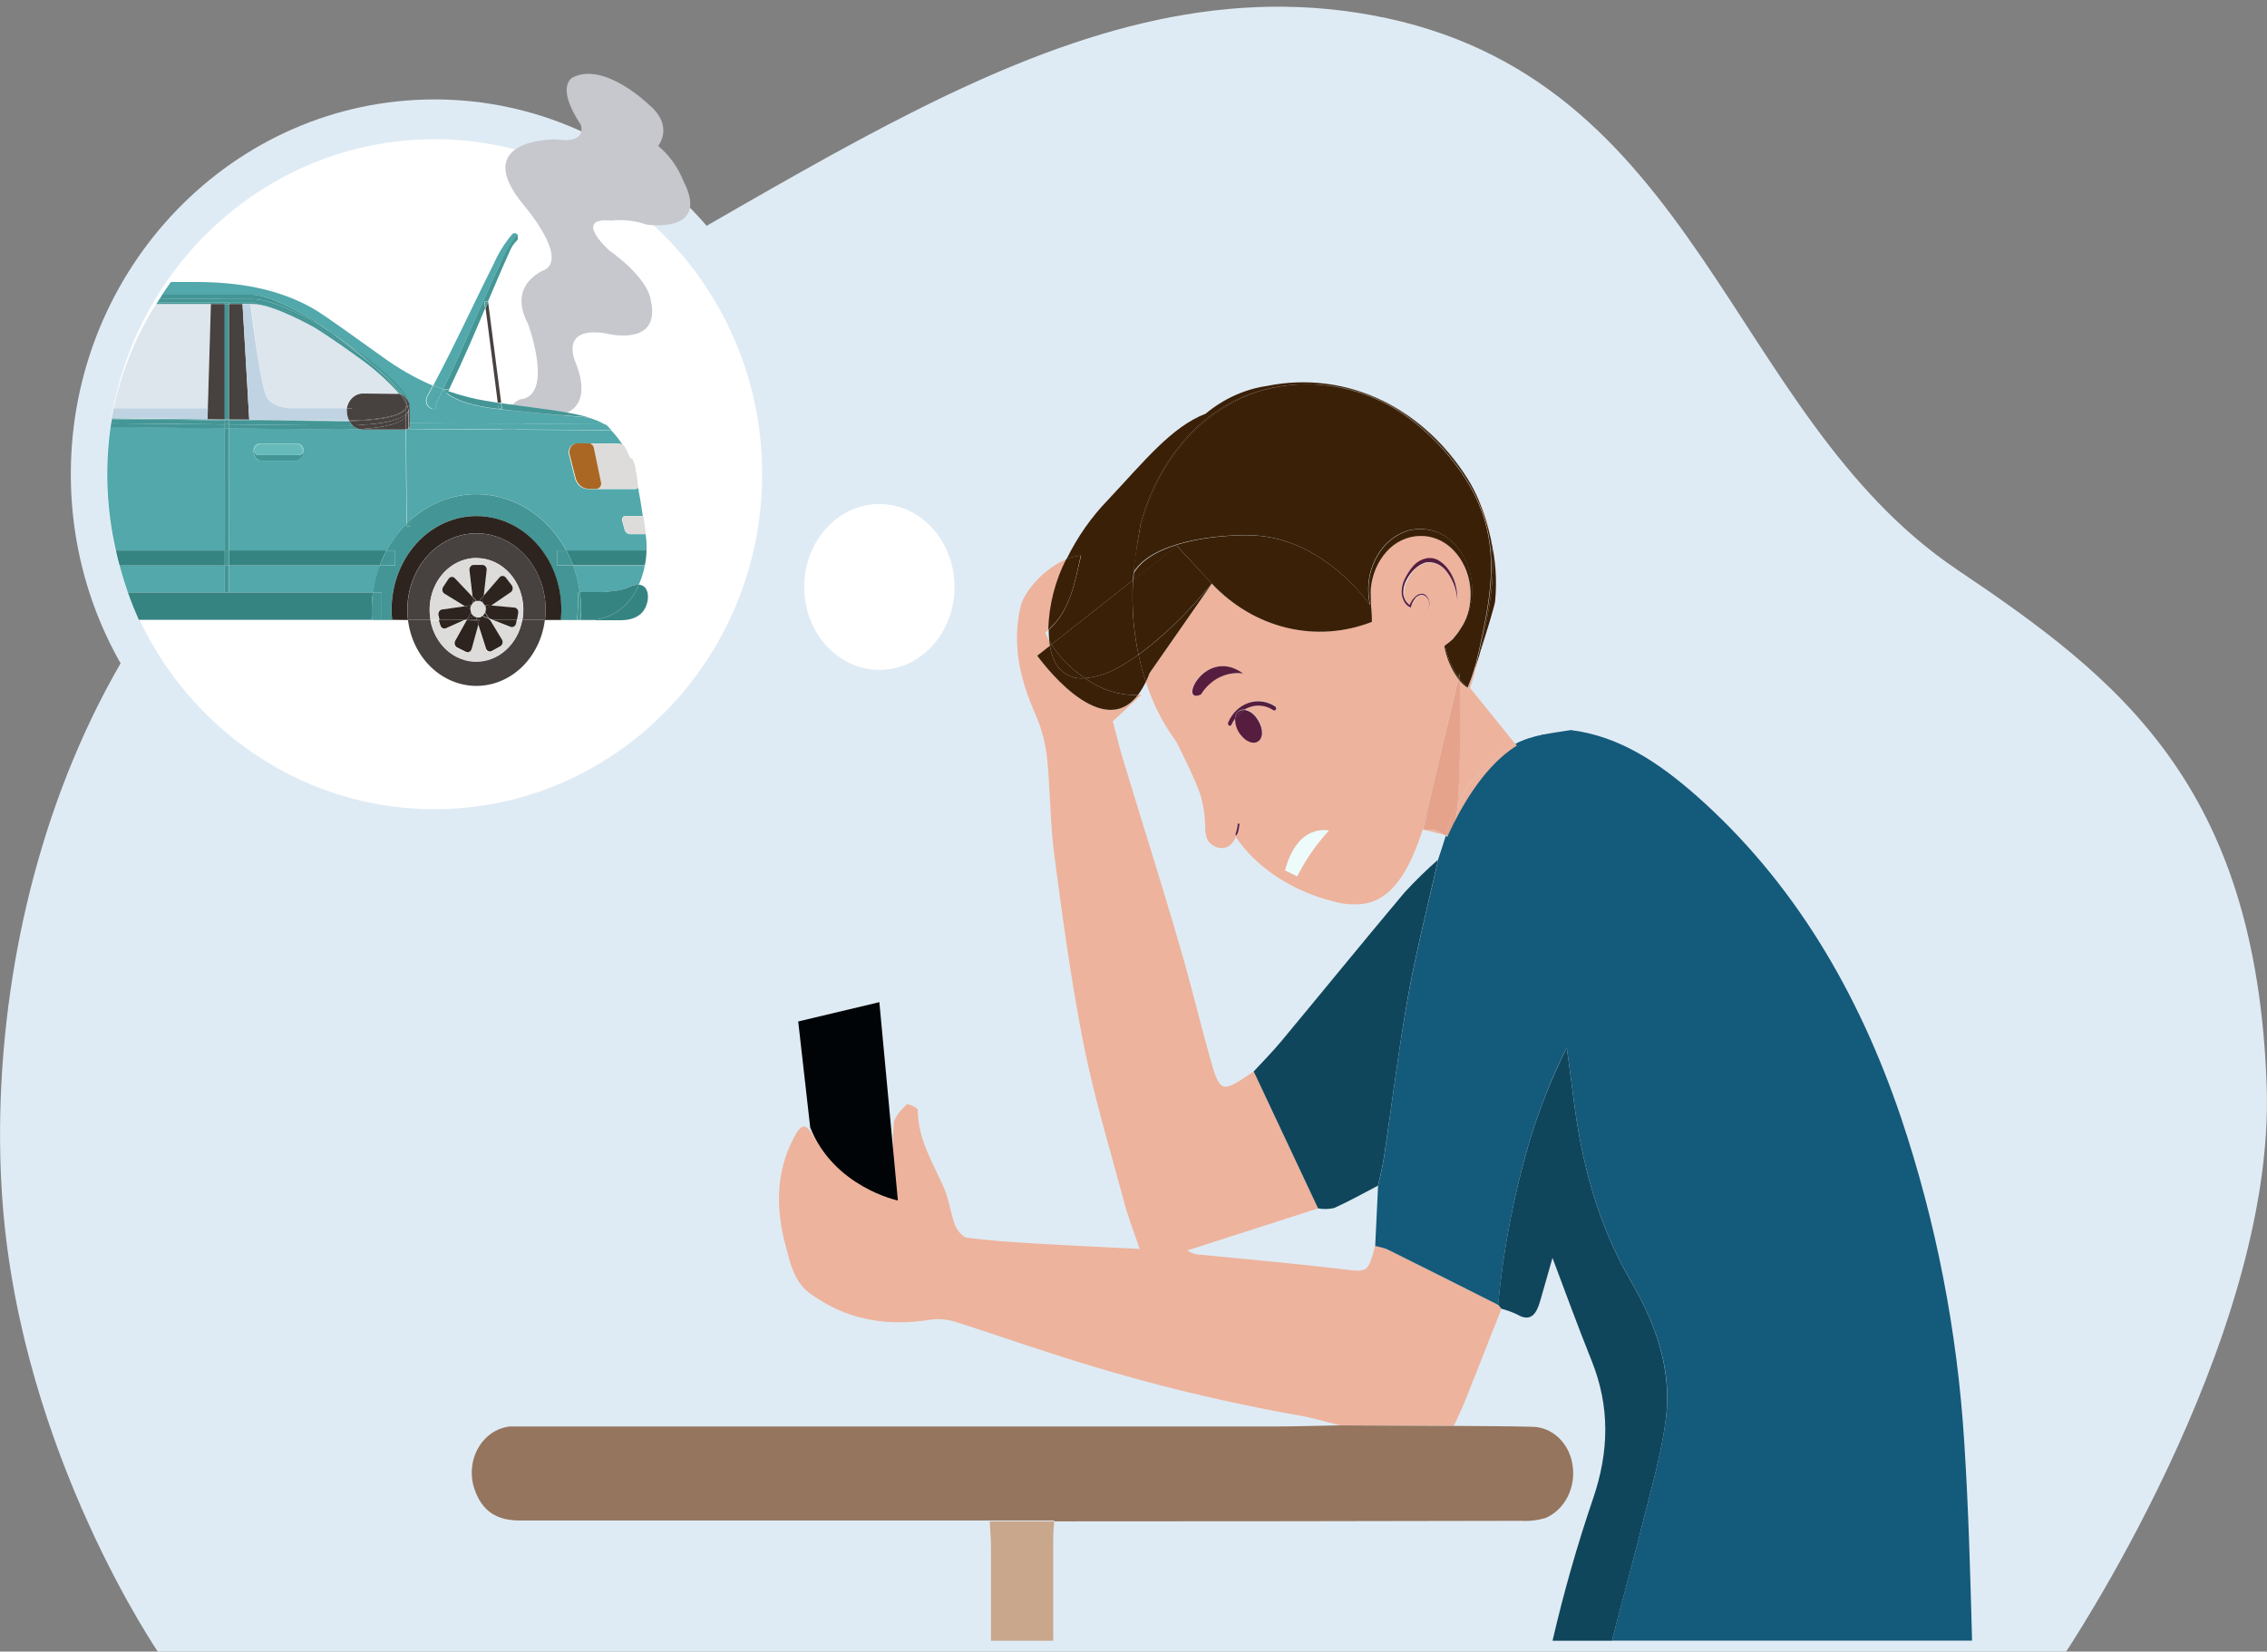 <svg width="339" height="247" viewBox="0 0 339 247" fill="none" xmlns="http://www.w3.org/2000/svg">
<rect x="0" y="0" width="339" height="247" fill="#808080" stroke="none"/>
<g clip-path="url(#clip0_1501_170708)">
<path d="M23.93 247.505C23.93 247.505 3.254 217.684 0.387 179.897C-2.481 142.11 10.167 82.19 63.897 56.397C117.762 30.534 158.34 -6.35 205.175 2.28C254.239 11.318 258.212 61.982 292.651 85.186C316.823 101.465 337.4 117.338 338.955 162.447C340.286 200.799 308.31 248.001 308.31 248.001L23.93 247.505Z" fill="#DFEBF4"/>
<path d="M64.975 123.995C93.523 123.995 116.665 100.233 116.665 70.92C116.665 41.608 93.523 17.846 64.975 17.846C36.428 17.846 13.286 41.608 13.286 70.92C13.286 100.233 36.428 123.995 64.975 123.995Z" fill="white"/>
<path d="M219.315 208.923C221.068 204.538 222.785 200.123 224.52 195.728C224.349 195.52 224.178 195.322 224.016 195.113C218.533 192.356 213.046 189.608 207.557 186.869C207.406 186.792 207.25 186.729 207.089 186.681C206.622 186.522 206.118 186.443 205.633 186.304C204.536 190.421 204.554 190.272 200.518 189.786C193.56 188.953 186.566 188.358 179.591 187.653C178.87 187.651 178.163 187.427 177.55 187.008L197.111 180.719L187.483 160.233C182.467 163.646 182.44 163.646 180.705 157.366C179.231 152.029 177.937 146.622 176.363 141.305C173.667 132.009 170.727 122.773 167.922 113.527C167.338 111.603 166.871 109.629 166.403 107.863L170.691 103.895C170.52 103.895 170.332 103.895 170.161 103.954C164.506 111.305 155.104 98.071 155.104 98.071L157.009 96.573C157.009 96.335 156.928 96.087 156.901 95.839C156.677 95.445 156.479 95.034 156.308 94.609C156.488 94.47 156.65 94.331 156.82 94.183C156.932 90.472 157.857 86.846 159.517 83.617C156.209 84.937 153.225 88.359 152.658 90.561C151.301 96.117 152.452 101.305 154.636 106.375C155.566 108.395 156.2 110.564 156.515 112.803C157.072 117.853 157.009 122.992 157.674 128.021C158.924 137.466 160.2 146.93 162.052 156.235C163.652 164.241 166.044 172.108 168.147 179.945C168.714 182.078 169.532 184.131 170.421 186.78C164.758 186.493 159.697 186.264 154.645 185.957C151.292 185.758 147.939 185.54 144.613 185.104C143.948 185.014 143.148 184.012 142.815 183.229C142.132 181.433 141.916 179.399 141.161 177.663C139.525 173.894 137.242 170.431 137.242 165.967C137.242 165.679 135.785 164.975 135.57 165.183C134.769 165.967 133.772 166.989 133.637 168.021C133.475 170.376 133.493 172.742 133.691 175.094C133.754 176.354 134.005 177.594 134.266 179.499C128.791 177.643 124.647 174.895 121.771 170.084C120.476 167.911 119.883 167.921 118.696 170.173C116 175.312 116 180.739 117.456 186.215C118.166 188.844 118.714 191.631 121.052 193.387C126.445 197.355 132.324 198.347 138.626 197.445C139.863 197.206 141.13 197.236 142.357 197.534C147.256 199.032 152.092 200.788 156.982 202.326C169.159 206.317 181.558 209.436 194.1 211.661C196.194 211.998 198.253 212.653 200.329 213.149L217.409 213.228C218.074 211.81 218.74 210.391 219.315 208.923Z" fill="#EDB39D"/>
<path d="M157.647 227.525C180.9 227.525 204.159 227.498 227.423 227.445C228.687 227.525 229.953 227.374 231.172 226.999C232.537 226.393 233.676 225.294 234.403 223.881C235.129 222.469 235.401 220.826 235.172 219.221C234.963 217.608 234.237 216.131 233.125 215.059C232.013 213.987 230.59 213.39 229.113 213.378C225.23 213.279 221.338 213.289 217.427 213.249L200.347 213.17C196.913 213.229 193.47 213.339 190.027 213.339C152.841 213.339 115.649 213.339 78.451 213.339C77.704 213.339 76.949 213.339 76.203 213.339C75.235 213.447 74.302 213.801 73.479 214.375C72.656 214.948 71.964 215.725 71.459 216.643C70.953 217.561 70.648 218.596 70.567 219.667C70.485 220.737 70.63 221.814 70.989 222.813C72.122 225.967 74.208 227.396 77.731 227.396H148.002H157.647V227.525Z" fill="#95755E"/>
<path d="M157.495 229.984C157.495 229.16 157.593 228.337 157.647 227.523H148.002C148.065 228.833 148.191 230.152 148.191 231.492V245.38H157.495V229.984Z" fill="#C8A78D"/>
<path d="M231.127 119.521L223.756 128.023C223.622 128.189 223.458 128.323 223.275 128.414C223.091 128.506 222.892 128.553 222.69 128.553C222.489 128.553 222.29 128.506 222.106 128.414C221.922 128.323 221.758 128.189 221.625 128.023L217.823 125.88L216.195 125.007C215.818 126.207 215.431 127.398 215.054 128.598C213.921 133.687 212.654 138.757 211.575 143.856C211.215 145.562 210.874 147.268 210.568 148.975C209.139 156.911 208.168 165.016 206.972 173.042C206.864 173.766 206.712 174.48 206.559 175.194C206.406 175.909 206.226 176.623 206.073 177.347L205.642 186.335C206.127 186.474 206.631 186.553 207.098 186.712C207.259 186.76 207.415 186.823 207.566 186.901C213.061 189.632 218.548 192.38 224.025 195.145C224.807 186.81 226.386 178.589 228.736 170.621C228.978 169.827 229.23 169.034 229.491 168.25C230.021 166.683 230.587 165.115 231.199 163.568C232.098 161.246 233.149 158.945 234.291 156.683C234.624 159.143 234.965 161.593 235.271 164.054C236.476 173.845 238.948 183.111 243.847 191.543C247.443 197.754 250.068 204.539 249.124 212.069C248.458 217.396 246.921 222.604 245.618 227.823C244.162 233.695 242.498 239.499 241.042 245.362H294.898C294.628 235.441 294.367 225.461 293.72 215.541C292.679 199.049 289.516 182.805 284.326 167.298C277.917 148.29 268.145 131.802 253.699 119.025C248.144 114.134 242.193 110.096 234.902 109.184C232.08 109.65 229.176 109.888 226.596 111.247L231.19 116.931C231.475 117.293 231.627 117.76 231.615 118.24C231.604 118.719 231.429 119.176 231.127 119.521Z" fill="#145A7B"/>
<path d="M245.618 227.841C246.921 222.623 248.459 217.414 249.124 212.087C250.023 204.558 247.461 197.772 243.847 191.562C238.948 183.129 236.476 173.864 235.271 164.072C234.965 161.612 234.624 159.161 234.291 156.701C233.15 158.963 232.125 161.265 231.199 163.586C230.588 165.134 230.021 166.701 229.491 168.268C229.23 169.052 228.979 169.846 228.736 170.639C226.386 178.591 224.804 186.795 224.016 195.113C224.178 195.322 224.349 195.52 224.52 195.728C225.317 195.934 226.096 196.217 226.848 196.572C228.844 197.762 229.716 196.572 230.273 194.707C230.956 192.365 231.612 190.014 232.152 188.119C234.022 193.08 235.918 198.298 237.995 203.466C240.764 210.351 240.629 217.077 238.22 224.131C235.848 231.086 233.825 238.18 232.161 245.38H241.042C242.517 239.517 244.162 233.714 245.618 227.841Z" fill="#10465B"/>
<path d="M199.484 180.671C201.714 179.679 203.88 178.449 206.064 177.318C206.217 176.593 206.388 175.889 206.55 175.165C206.712 174.441 206.856 173.736 206.963 173.012C208.168 164.986 209.139 156.921 210.559 148.945C210.865 147.239 211.206 145.532 211.566 143.826C212.645 138.727 213.912 133.658 215.045 128.568C213.302 130.097 211.634 131.727 210.047 133.449C203.844 140.83 197.749 148.33 191.583 155.741C190.279 157.308 188.886 158.717 187.474 160.235L197.102 180.72C197.892 180.86 198.699 180.843 199.484 180.671Z" fill="#10465B"/>
<path d="M206.064 177.317C206.217 176.593 206.388 175.888 206.55 175.164C206.388 175.888 206.217 176.593 206.064 177.317Z" fill="#5171AF"/>
<path d="M215.054 128.568C213.921 133.658 212.654 138.727 211.575 143.826C212.654 138.727 213.921 133.658 215.054 128.568Z" fill="#5171AF"/>
<path d="M215.971 96.604L216.088 96.525V96.396C216.629 96.094 217.121 95.695 217.544 95.215V95.166L217.805 94.868C218.041 94.587 218.263 94.293 218.47 93.985C219.031 93.081 219.439 92.073 219.675 91.009C219.891 89.938 219.943 88.835 219.827 87.745C219.604 85.627 218.702 83.667 217.283 82.219C215.927 80.826 214.129 80.077 212.276 80.136C210.408 80.179 208.629 81.022 207.314 82.487C205.969 84.002 205.138 85.981 204.959 88.092V88.598C204.953 88.605 204.948 88.612 204.945 88.621C204.942 88.629 204.94 88.639 204.94 88.648C204.94 88.657 204.942 88.666 204.945 88.675C204.948 88.683 204.953 88.691 204.959 88.697C204.959 89.501 205.022 90.91 205.022 90.811C205.094 91.723 205.13 92.576 205.13 92.983C201.057 94.572 196.665 94.881 192.442 93.876C188.22 92.87 184.334 90.59 181.218 87.289L171.923 100.632C171.734 101.118 171.545 101.564 171.347 101.981C171.536 102.556 171.734 103.122 171.95 103.677C172.935 106.276 174.258 108.702 175.878 110.88C176.843 112.758 177.763 114.682 178.638 116.653C178.638 116.653 178.719 116.862 178.764 116.911C178.925 117.417 179.177 117.903 179.384 118.479C179.384 118.578 179.384 118.578 179.429 118.628C179.816 119.834 180.061 121.091 180.157 122.368V122.616C180.226 123.118 180.25 123.626 180.229 124.133C180.249 124.722 180.403 125.295 180.678 125.8C180.919 126.093 181.205 126.335 181.523 126.514C182.075 126.838 182.717 126.92 183.321 126.742C183.652 126.608 183.957 126.406 184.22 126.147C184.465 125.862 184.655 125.524 184.778 125.155C188.221 130.244 193.902 133.439 199.295 134.778C200.846 135.245 202.465 135.37 204.06 135.145C208.788 134.361 211.126 128.965 212.771 124.024L218.074 101.495C217.024 100.077 216.302 98.399 215.971 96.604ZM179.528 103.856C176.058 105.473 180.193 96.614 185.82 100.721C184.612 100.554 183.385 100.758 182.274 101.311C181.164 101.864 180.213 102.745 179.528 103.856ZM185.164 124.332C185.164 124.431 184.859 125.185 184.778 124.877C184.755 124.85 184.743 124.815 184.743 124.778C184.743 124.742 184.755 124.706 184.778 124.679C184.778 124.625 184.793 124.573 184.823 124.53C184.958 124.141 185.045 123.734 185.083 123.32C185.078 123.298 185.077 123.275 185.081 123.252C185.085 123.23 185.094 123.209 185.107 123.191C185.119 123.173 185.136 123.158 185.154 123.148C185.173 123.138 185.193 123.133 185.214 123.133C185.234 123.133 185.255 123.138 185.273 123.148C185.292 123.158 185.308 123.173 185.32 123.191C185.333 123.209 185.342 123.23 185.346 123.252C185.35 123.275 185.349 123.298 185.344 123.32C185.31 123.662 185.25 124.001 185.164 124.332ZM190.836 106.138C190.794 106.189 190.74 106.226 190.679 106.243C190.618 106.261 190.554 106.259 190.495 106.237C189.841 105.797 189.094 105.555 188.328 105.536C187.563 105.517 186.806 105.721 186.135 106.128C186.851 106.246 187.497 106.67 187.933 107.308C188.832 108.479 189.021 110.036 188.373 110.691C187.726 111.346 186.45 111.009 185.569 109.848C185.026 109.182 184.733 108.313 184.751 107.417C184.548 107.695 184.371 107.994 184.22 108.31C184.207 108.351 184.186 108.389 184.158 108.419C184.131 108.45 184.097 108.474 184.06 108.488C184.022 108.502 183.983 108.507 183.944 108.502C183.905 108.497 183.867 108.482 183.834 108.459C183.798 108.438 183.767 108.41 183.741 108.375C183.716 108.341 183.698 108.301 183.687 108.258C183.676 108.216 183.673 108.171 183.678 108.127C183.683 108.083 183.696 108.041 183.717 108.003C184.009 107.307 184.432 106.686 184.956 106.183C185.481 105.679 186.095 105.303 186.761 105.079C187.426 104.855 188.126 104.789 188.816 104.884C189.506 104.979 190.17 105.234 190.765 105.632C190.802 105.657 190.834 105.691 190.859 105.732C190.883 105.772 190.899 105.818 190.906 105.866C190.913 105.914 190.91 105.964 190.898 106.01C190.886 106.057 190.865 106.101 190.836 106.138ZM193.974 131.048C193.695 130.899 192.715 130.453 192.176 130.165C194.064 123.052 198.711 124.213 198.711 124.213C196.844 126.229 195.248 128.531 193.974 131.048ZM210.209 89.878C210.374 90.145 210.589 90.372 210.838 90.543C210.988 90.121 211.225 89.744 211.53 89.442C211.683 89.257 211.869 89.109 212.076 89.008C212.284 88.908 212.508 88.856 212.735 88.856C212.958 88.883 213.167 88.991 213.328 89.164C213.502 89.344 213.631 89.569 213.706 89.818C213.794 90.043 213.819 90.292 213.777 90.533C213.73 90.78 213.641 91.015 213.517 91.227V91.177C213.645 90.99 213.722 90.767 213.741 90.533C213.78 90.291 213.752 90.042 213.661 89.818C213.561 89.614 213.433 89.426 213.283 89.263C213.112 89.149 212.927 89.062 212.735 89.005C212.542 89.004 212.351 89.051 212.177 89.144C211.975 89.217 211.796 89.355 211.665 89.541C211.379 89.883 211.17 90.294 211.054 90.741V90.89H210.928C210.609 90.756 210.332 90.526 210.128 90.225C209.913 89.872 209.758 89.479 209.669 89.064C209.583 88.25 209.724 87.427 210.074 86.703C210.398 86.011 210.806 85.37 211.287 84.799C211.771 84.222 212.395 83.812 213.085 83.618C213.768 83.419 214.493 83.5 215.126 83.846C215.759 84.221 216.309 84.746 216.735 85.384C217.16 86.009 217.482 86.71 217.688 87.457C217.889 88.228 217.983 89.027 217.967 89.828C217.872 88.309 217.35 86.859 216.474 85.682C216.092 85.117 215.58 84.675 214.991 84.402C214.421 84.149 213.8 84.07 213.193 84.174C212.593 84.373 212.039 84.712 211.566 85.166C211.082 85.663 210.685 86.255 210.397 86.912C210.053 87.548 209.896 88.286 209.948 89.025C210.013 89.322 210.113 89.609 210.245 89.878H210.209ZM217.346 100.85V100.949C217.346 100.9 217.346 100.9 217.346 100.85Z" fill="#EDB39D"/>
<path d="M212.761 124.064L215.962 124.848L214.694 124.174L212.761 124.064Z" fill="#EDB39D"/>
<path d="M222.92 80.651C222.63 78.827 222.126 77.053 221.418 75.374C220.85 74.044 220.176 72.773 219.405 71.574C220.026 72.572 220.573 73.624 221.041 74.719C221.829 76.629 222.458 78.615 222.92 80.651Z" fill="#EDB39D"/>
<path d="M219.746 102.893L219.522 102.744C219.522 102.813 219.459 102.853 219.45 102.843C219.017 102.564 218.625 102.213 218.29 101.801C218.335 105.254 218.434 115.313 217.958 120.422C218.506 119.43 219.054 118.369 219.612 117.347C221.409 115.66 223.055 113.825 224.942 112.317C225.463 111.91 226.016 111.558 226.596 111.266L219.827 102.893C220.157 101.959 220.436 101.005 220.663 100.036L220.753 99.738L220.843 99.44L220.933 99.034L221.104 98.428L221.185 98.002C220.933 98.776 220.69 99.51 220.466 100.165C220.106 101.504 219.746 102.893 219.746 102.893Z" fill="#EDB39D"/>
<path d="M219.612 117.347C219.054 118.339 218.506 119.401 217.957 120.423C217.91 121.337 217.756 122.24 217.499 123.111L217.823 125.849L221.625 127.992C221.758 128.159 221.922 128.292 222.106 128.384C222.29 128.475 222.489 128.523 222.69 128.523C222.892 128.523 223.091 128.475 223.275 128.384C223.458 128.292 223.622 128.159 223.756 127.992L231.127 119.49C231.424 119.147 231.596 118.694 231.607 118.219C231.619 117.744 231.47 117.281 231.19 116.921L226.596 111.236C226.016 111.529 225.463 111.881 224.942 112.288C223.055 113.826 221.382 115.661 219.612 117.347Z" fill="#EDB39D"/>
<path d="M217.562 95.165V95.215C217.139 95.694 216.647 96.093 216.106 96.395V96.524C216.567 96.212 217.003 95.857 217.409 95.463V95.413L217.625 95.165C217.939 94.801 218.222 94.406 218.47 93.984C218.263 94.292 218.041 94.587 217.805 94.867L217.562 95.165Z" fill="#E5A38C"/>
<path d="M219.746 102.894C219.746 102.894 220.106 101.505 220.466 100.166C220.192 101.043 219.877 101.904 219.522 102.745L219.746 102.894Z" fill="#E5A38C"/>
<path d="M213.643 121.295C213.373 122.168 213.076 123.1 212.744 124.043L213.328 122.277L213.643 121.295Z" fill="#E5A38C"/>
<path d="M215.962 124.848L216.196 124.977V124.917L215.962 124.848Z" fill="#E5A38C"/>
<path d="M216.214 124.916V124.976L217.841 125.849L216.357 124.985L216.214 124.916Z" fill="#E5A38C"/>
<path d="M212.762 124.043C213.076 123.051 213.373 122.168 213.661 121.295L213.364 122.287L212.78 124.053L214.712 124.162L215.98 124.837L216.232 124.906L217.202 121.851L217.976 120.412C218.452 115.303 218.353 105.244 218.308 101.792C218.229 101.7 218.154 101.604 218.083 101.504L212.762 124.043Z" fill="#E5A38C"/>
<path d="M216.214 124.916H216.357L217.823 125.819L217.499 123.081C217.756 122.21 217.91 121.307 217.958 120.393L217.184 121.831L216.214 124.916Z" fill="#E5A38C"/>
<path d="M211.53 85.106C212.003 84.652 212.557 84.314 213.157 84.114C213.764 84.011 214.385 84.089 214.955 84.342C215.544 84.616 216.056 85.057 216.438 85.622C217.314 86.799 217.836 88.249 217.93 89.769C217.947 88.967 217.853 88.168 217.652 87.397C217.446 86.65 217.124 85.949 216.699 85.324C216.272 84.686 215.723 84.161 215.09 83.786C214.457 83.44 213.732 83.359 213.049 83.558C212.359 83.752 211.735 84.162 211.251 84.739C210.77 85.31 210.362 85.951 210.038 86.644C209.688 87.367 209.547 88.19 209.633 89.005C209.722 89.419 209.877 89.812 210.092 90.165C210.296 90.466 210.573 90.697 210.892 90.83H211.018V90.681C211.134 90.234 211.343 89.823 211.629 89.481C211.76 89.295 211.938 89.157 212.141 89.084C212.315 88.991 212.506 88.944 212.699 88.945C212.891 89.002 213.076 89.089 213.247 89.203C213.397 89.366 213.525 89.554 213.625 89.758C213.715 89.982 213.744 90.231 213.705 90.473C213.686 90.707 213.609 90.93 213.481 91.118V91.167C213.605 90.955 213.694 90.72 213.741 90.473C213.783 90.232 213.758 89.983 213.669 89.758C213.595 89.509 213.466 89.284 213.292 89.104C213.131 88.931 212.922 88.823 212.699 88.796C212.472 88.796 212.248 88.848 212.04 88.948C211.833 89.049 211.647 89.197 211.494 89.382C211.189 89.684 210.952 90.061 210.802 90.483C210.553 90.312 210.338 90.085 210.173 89.818C210.024 89.532 209.912 89.225 209.84 88.905C209.788 88.167 209.945 87.428 210.289 86.792C210.604 86.15 211.025 85.578 211.53 85.106Z" fill="#561D3E"/>
<path d="M185.083 123.32C185.045 123.735 184.957 124.141 184.822 124.53C184.793 124.573 184.778 124.626 184.778 124.679C184.755 124.707 184.743 124.742 184.743 124.778C184.743 124.815 184.755 124.85 184.778 124.878C184.858 125.185 185.164 124.431 185.164 124.332C185.249 124.007 185.309 123.676 185.344 123.34C185.35 123.318 185.352 123.296 185.349 123.273C185.347 123.251 185.339 123.229 185.328 123.21C185.316 123.192 185.301 123.176 185.283 123.165C185.265 123.153 185.246 123.146 185.225 123.145C185.205 123.143 185.184 123.147 185.165 123.155C185.146 123.164 185.129 123.177 185.115 123.194C185.102 123.211 185.092 123.231 185.086 123.253C185.08 123.275 185.079 123.298 185.083 123.32Z" fill="#561D3E"/>
<path d="M156.82 94.174C156.819 94.727 156.846 95.28 156.901 95.83C157.009 96.019 157.117 96.207 157.234 96.386L169.424 86.763C169.424 86.465 169.477 86.207 169.477 86.009C169.558 85.196 169.657 84.392 169.765 83.598C169.981 81.783 170.277 79.997 170.574 78.271L170.709 77.815C172.022 73.218 174.294 69.025 177.343 65.573C180.321 62.225 184.039 59.794 188.131 58.519C190.441 57.834 192.822 57.483 195.214 57.478C199.109 57.407 202.973 58.239 206.559 59.918C211.717 62.463 216.163 66.489 219.432 71.575C216.283 66.503 211.928 62.487 206.846 59.968C201.394 57.308 195.342 56.524 189.479 57.716C186.14 58.202 182.972 59.634 180.283 61.873C175.15 63.857 171.096 69.005 165.675 74.769C163.195 77.328 161.106 80.313 159.49 83.608C160.187 83.324 160.916 83.147 161.657 83.082C160.713 87.14 160.03 91.366 156.82 94.174Z" fill="#3A2007"/>
<path d="M222.093 93.916L221.778 95.474L221.598 96.277C221.454 96.912 221.292 97.458 221.185 98.003C222.29 94.591 223.522 90.533 223.576 89.908C223.88 86.805 223.657 83.666 222.92 80.652C223.639 85.027 223.018 89.362 222.093 93.916Z" fill="#3A2007"/>
<path d="M156.901 95.83C156.901 96.078 156.964 96.326 157.009 96.564L157.234 96.386C157.117 96.217 157.009 96.019 156.901 95.83Z" fill="#3A2007"/>
<path d="M161.612 83.082C160.871 83.147 160.142 83.324 159.445 83.608C157.785 86.837 156.86 90.463 156.749 94.173C160.03 91.366 160.713 87.139 161.612 83.082Z" fill="#3A2007"/>
<path d="M218.065 101.513L218.11 101.295C217.128 99.887 216.437 98.258 216.088 96.523L215.971 96.603C216.296 98.403 217.015 100.089 218.065 101.513Z" fill="#3A2007"/>
<path d="M218.29 101.523V101.801C218.625 102.213 219.017 102.564 219.45 102.843C219.45 102.843 219.45 102.843 219.522 102.744C219.062 102.402 218.647 101.991 218.29 101.523Z" fill="#3A2007"/>
<path d="M206.559 59.917C202.974 58.234 199.11 57.399 195.214 57.467C199.024 57.441 202.798 58.271 206.307 59.907C211.899 62.407 218.398 68.736 221.185 75.373C223.972 82.01 223.109 88.27 221.679 95.115L221.499 95.918C221.37 96.648 221.208 97.37 221.014 98.081L220.879 98.726L220.789 99.133L220.699 99.43L220.609 99.738C220.609 99.877 220.538 100.025 220.493 100.164C220.717 99.51 220.96 98.775 221.212 98.002C221.32 97.456 221.481 96.91 221.625 96.276L221.805 95.472L222.12 93.915C223.019 89.361 223.63 84.986 222.947 80.651C222.486 78.608 221.857 76.615 221.068 74.698C220.6 73.603 220.053 72.552 219.432 71.554C216.16 66.475 211.715 62.456 206.559 59.917Z" fill="#3A2007"/>
<path d="M181.218 87.289C184.334 90.597 188.222 92.884 192.448 93.893C196.674 94.902 201.071 94.594 205.148 93.003C205.148 92.597 205.148 91.743 205.04 90.831C205.04 90.93 204.968 89.521 204.977 88.718C204.971 88.711 204.966 88.704 204.963 88.695C204.959 88.686 204.958 88.677 204.958 88.668C204.958 88.659 204.959 88.65 204.963 88.641C204.966 88.633 204.971 88.625 204.977 88.618V88.113C205.155 86.001 205.987 84.022 207.332 82.507C208.646 81.042 210.426 80.199 212.294 80.156C214.146 80.097 215.945 80.846 217.301 82.24C218.72 83.687 219.622 85.647 219.845 87.765C219.961 88.855 219.909 89.958 219.692 91.029C219.457 92.093 219.049 93.102 218.488 94.005C219.202 92.981 219.702 91.795 219.953 90.533C220.177 89.393 220.232 88.22 220.115 87.061C219.923 85.388 219.333 83.8 218.407 82.458C217.533 81.148 216.329 80.151 214.946 79.591C213.574 79.075 212.1 78.986 210.685 79.333C209.267 79.751 207.978 80.584 206.954 81.744C205.992 82.894 205.292 84.282 204.914 85.791C204.554 87.347 204.554 88.978 204.914 90.533C201.642 86.049 195.259 80.275 187.088 80.067C181.766 79.938 172.381 81.059 169.612 85.613C169.666 84.938 169.729 84.273 169.81 83.629C169.702 84.422 169.603 85.226 169.522 86.039C169.522 86.238 169.522 86.496 169.469 86.793L176.004 81.644L181.218 87.289Z" fill="#3A2007"/>
<path d="M170.835 78.26L170.961 77.814C172.222 73.188 174.501 68.979 177.595 65.562C180.596 62.247 184.306 59.821 188.382 58.508C190.611 57.848 192.906 57.498 195.214 57.467C192.822 57.472 190.441 57.823 188.131 58.508C184.04 59.783 180.321 62.214 177.343 65.562C174.294 69.013 172.022 73.207 170.709 77.804L170.574 78.26C170.278 79.986 169.981 81.772 169.765 83.587C169.846 83.042 169.918 82.506 170.026 81.98C170.251 80.72 170.52 79.52 170.835 78.26Z" fill="#3A2007"/>
<path d="M187.043 80.046C195.214 80.255 201.597 85.999 204.869 90.513C204.509 88.957 204.509 87.326 204.869 85.77C205.248 84.261 205.947 82.874 206.909 81.723C207.933 80.563 209.222 79.73 210.64 79.312C212.055 78.965 213.529 79.054 214.901 79.57C216.284 80.131 217.488 81.128 218.362 82.437C219.288 83.779 219.878 85.367 220.07 87.04C220.187 88.2 220.132 89.372 219.908 90.513C219.657 91.775 219.157 92.96 218.443 93.985C218.195 94.406 217.912 94.801 217.598 95.165L217.382 95.413V95.463C216.976 95.857 216.54 96.213 216.079 96.524C216.428 98.259 217.119 99.888 218.101 101.296L218.263 100.612C218.263 100.681 218.263 101.008 218.263 101.524C218.621 101.992 219.035 102.402 219.495 102.744C219.85 101.903 220.165 101.042 220.439 100.165C220.439 100.026 220.519 99.877 220.555 99.739L220.645 99.431L220.735 99.133L220.825 98.727L220.96 98.082C221.154 97.37 221.316 96.648 221.445 95.919L221.625 95.116C223.054 88.29 223.926 82.011 221.131 75.374C218.335 68.737 211.845 62.408 206.253 59.908C202.744 58.272 198.97 57.441 195.16 57.467C192.852 57.498 190.557 57.848 188.328 58.509C184.252 59.821 180.542 62.247 177.541 65.562C174.447 68.979 172.168 73.189 170.907 77.814L170.781 78.261C170.466 79.521 170.197 80.721 169.972 81.981C169.864 82.507 169.792 83.042 169.711 83.588C169.63 84.134 169.567 84.917 169.513 85.572C172.336 80.999 181.721 79.917 187.043 80.046Z" fill="#3A2007"/>
<path d="M218.11 101.297L218.065 101.515C218.136 101.615 218.211 101.711 218.29 101.803V101.525C218.245 101.456 218.173 101.376 218.11 101.297Z" fill="#3A2007"/>
<path d="M218.245 100.611L218.083 101.296C218.146 101.375 218.2 101.455 218.263 101.524C218.245 101.008 218.245 100.681 218.245 100.611Z" fill="#3A2007"/>
<path d="M185.883 100.721C180.22 96.614 176.085 105.473 179.591 103.856C180.276 102.744 181.227 101.864 182.337 101.311C183.447 100.757 184.675 100.553 185.883 100.721Z" fill="#561D3E"/>
<path d="M184.697 107.456C184.679 108.351 184.972 109.22 185.515 109.886C186.414 111.047 187.627 111.424 188.319 110.729C189.011 110.035 188.769 108.517 187.879 107.347C187.443 106.708 186.797 106.284 186.081 106.166C185.547 106.492 185.077 106.93 184.697 107.456Z" fill="#561D3E"/>
<path d="M190.711 105.671C190.116 105.273 189.452 105.018 188.762 104.923C188.072 104.828 187.372 104.894 186.707 105.118C186.042 105.342 185.427 105.718 184.902 106.222C184.378 106.725 183.955 107.346 183.663 108.042C183.643 108.08 183.629 108.122 183.624 108.166C183.619 108.21 183.622 108.255 183.633 108.298C183.644 108.34 183.662 108.38 183.688 108.414C183.713 108.449 183.744 108.477 183.78 108.498C183.813 108.521 183.851 108.536 183.89 108.541C183.929 108.546 183.969 108.541 184.006 108.527C184.043 108.513 184.077 108.489 184.105 108.459C184.132 108.428 184.154 108.39 184.166 108.349C184.317 108.034 184.494 107.735 184.697 107.456C184.698 107.271 184.733 107.088 184.8 106.918C184.866 106.747 184.962 106.593 185.083 106.464C185.219 106.331 185.379 106.231 185.553 106.173C185.727 106.115 185.91 106.099 186.09 106.127C186.761 105.72 187.518 105.516 188.283 105.535C189.049 105.554 189.796 105.796 190.45 106.236C190.51 106.258 190.573 106.26 190.634 106.243C190.695 106.225 190.749 106.188 190.792 106.137C190.836 106.063 190.853 105.973 190.838 105.886C190.823 105.798 190.777 105.721 190.711 105.671Z" fill="#561D3E"/>
<path d="M185.083 106.505C184.962 106.633 184.866 106.788 184.8 106.958C184.733 107.128 184.698 107.311 184.697 107.497C185.079 106.97 185.553 106.531 186.09 106.207C185.913 106.174 185.731 106.183 185.557 106.234C185.383 106.286 185.222 106.378 185.083 106.505Z" fill="#561D3E"/>
<path d="M192.176 130.165C192.742 130.453 193.722 130.899 193.974 131.048C195.242 128.544 196.828 126.252 198.684 124.243C198.684 124.243 194.073 123.052 192.176 130.165Z" fill="#EDFBFB"/>
<path d="M170.251 97.902C169.34 98.563 168.398 99.169 167.428 99.718L167.131 99.867C165.611 100.738 163.948 101.267 162.241 101.424C164.588 103.133 167.35 104.011 170.161 103.944C170.617 103.33 171.015 102.665 171.347 101.96C170.909 100.633 170.542 99.278 170.251 97.902Z" fill="#3A2007"/>
<path d="M162.241 101.425C161.502 101.519 160.753 101.42 160.055 101.136C159.357 100.851 158.729 100.39 158.223 99.789C157.585 98.84 157.168 97.733 157.009 96.564L155.104 98.062C155.104 98.062 164.506 111.296 170.161 103.945C167.35 104.013 164.588 103.134 162.241 101.425Z" fill="#3A2007"/>
<path d="M181.218 87.289L179.887 88.827C179.195 89.63 178.467 90.474 177.694 91.267C175.398 93.727 172.907 95.955 170.25 97.924C170.542 99.299 170.909 100.654 171.347 101.981C171.545 101.565 171.734 101.118 171.923 100.632L181.218 87.289Z" fill="#3A2007"/>
<path d="M162.241 101.424C163.948 101.268 165.611 100.738 167.131 99.867L167.428 99.718C168.398 99.169 169.34 98.563 170.251 97.902C169.63 95.023 169.328 92.072 169.352 89.113C169.352 88.319 169.352 87.516 169.415 86.762L157.225 96.385C158.562 98.43 160.271 100.146 162.241 101.424Z" fill="#3A2007"/>
<path d="M162.241 101.424C160.274 100.145 158.569 98.429 157.234 96.385L157.009 96.563C157.168 97.732 157.585 98.839 158.223 99.787C158.729 100.389 159.357 100.85 160.055 101.135C160.753 101.419 161.502 101.518 162.241 101.424Z" fill="#3A2007"/>
<path d="M170.251 97.903C172.907 95.934 175.398 93.706 177.694 91.246C178.467 90.452 179.195 89.609 179.887 88.806L181.218 87.268L175.959 81.613L169.424 86.762C169.379 87.516 169.37 88.32 169.361 89.113C169.335 92.072 169.633 95.023 170.251 97.903Z" fill="#3A2007"/>
<path d="M215.054 128.568C215.054 128.568 220.789 111.475 231.235 109.799L235.289 119.184L225.194 137.725L215.054 128.568Z" fill="#145A7B"/>
<path d="M131.497 100.184C137.703 100.184 142.734 94.632 142.734 87.783C142.734 80.935 137.703 75.383 131.497 75.383C125.291 75.383 120.26 80.935 120.26 87.783C120.26 94.632 125.291 100.184 131.497 100.184Z" fill="white"/>
<path d="M64.976 126.971C34.987 126.971 10.59 101.822 10.59 70.92C10.59 40.017 34.987 14.869 64.976 14.869C94.964 14.869 119.362 40.017 119.362 70.92C119.362 101.822 94.964 126.971 64.976 126.971ZM64.976 20.821C37.962 20.821 15.983 43.291 15.983 70.92C15.983 98.548 37.962 121.018 64.976 121.018C91.989 121.018 113.968 98.548 113.968 70.92C113.968 43.291 91.989 20.821 64.976 20.821Z" fill="#DFEBF4"/>
<path d="M121.159 168.637L119.362 152.764L131.497 149.877L134.266 179.539C134.266 179.539 124.755 177.565 121.159 168.637Z" fill="#000407"/>
<path d="M74.792 68.915C74.792 68.915 76.761 61.048 83.269 62.129C83.269 62.129 89.157 61.901 86.038 54.123C86.038 54.123 83.548 48.717 90.631 49.867C90.631 49.867 98.938 52.04 97.311 44.907C97.311 44.907 97.239 41.881 91.108 37.447C91.108 37.447 85.525 32.487 91.368 32.983C93.164 32.796 94.975 33.002 96.699 33.588C96.699 33.588 106.318 35.076 102.192 27.06C101.366 24.983 100.065 23.177 98.416 21.822C98.416 21.822 100.897 18.846 96.996 15.622C96.996 15.622 90.469 9.253 85.741 11.535C85.741 11.535 82.865 12.636 86.847 18.657C86.847 18.657 87.953 21.574 83.143 20.83C83.143 20.83 69.875 20.662 78.469 30.86C78.469 30.86 84.923 38.419 81.489 40.344C81.489 40.344 75.745 42.387 78.963 48.449C78.963 48.449 82.927 59.203 77.794 59.728C77.794 59.728 74.747 60.562 74.837 67.337L74.792 68.915Z" fill="#C6C8CE"/>
<path d="M72.617 46.108L74.208 58.459L74.432 60.234H74.684H74.936V60.165L73.048 45.622L72.994 45.215L72.805 45.661L72.617 46.108Z" fill="#47413F"/>
<path d="M74.54 39.987C75.232 38.32 76.14 36.772 77.237 35.394C77.303 35.318 77.387 35.263 77.48 35.235C77.442 35.146 77.386 35.067 77.316 35.006C77.246 34.945 77.164 34.903 77.076 34.883C76.989 34.864 76.898 34.868 76.812 34.894C76.726 34.921 76.647 34.97 76.581 35.037C75.454 36.373 74.514 37.888 73.794 39.531C70.729 45.612 68.472 50.691 64.805 57.626C65.29 57.834 65.775 58.033 66.261 58.211C69.605 51.247 71.718 46.128 74.54 39.987Z" fill="#52A8AA"/>
<path d="M74.54 39.988C71.691 46.129 69.605 51.248 66.261 58.212H67.16C69.272 53.827 70.909 50.027 72.554 46.089L72.5 45.692L72.428 45.117L72.913 45.037V45.206C73.983 42.686 75.089 40.087 76.365 37.27C76.594 36.794 76.898 36.367 77.264 36.01C77.358 35.917 77.42 35.791 77.439 35.654C77.459 35.517 77.435 35.376 77.372 35.256C77.279 35.284 77.196 35.339 77.129 35.415C76.072 36.794 75.2 38.334 74.54 39.988Z" fill="#449696"/>
<path d="M72.491 45.136L72.563 45.711L72.617 46.108L72.805 45.672L72.994 45.225V45.057L72.491 45.136Z" fill="#449696"/>
<path d="M37.621 44.075C40.794 44.075 47.05 47.993 47.05 47.993C47.05 47.993 48.111 48.708 49.63 49.819C50.817 50.602 52.327 51.634 53.846 52.795C55.486 53.981 57.059 55.277 58.557 56.674C59.357 57.404 60.073 58.24 60.688 59.164C60.911 59.501 61.076 59.881 61.173 60.285C61.177 60.344 61.177 60.404 61.173 60.463C61.235 60.685 61.265 60.916 61.263 61.148V63.281L90.362 63.459L90.523 63.549C90.215 63.333 89.886 63.153 89.543 63.013L89.337 62.924C88.868 62.731 88.391 62.565 87.907 62.428C87.907 62.428 81.408 61.961 74.423 61.178C69.875 60.672 67.753 59.57 66.818 58.866C66.818 58.975 66.719 59.074 66.665 59.184C66.398 59.677 66.098 60.148 65.766 60.592C65.621 60.843 65.402 61.032 65.146 61.128C64.915 61.2 64.669 61.19 64.443 61.099C64.217 61.008 64.023 60.841 63.889 60.621C63.754 60.401 63.686 60.14 63.694 59.874C63.702 59.609 63.785 59.354 63.933 59.144L64.706 57.666C62.089 56.542 59.588 55.115 57.245 53.41C53.208 50.503 48.749 47.329 47.518 46.565C42.861 43.688 37.018 42.17 29.224 42.17H25.557C25.08 42.825 24.658 43.469 24.19 44.154L37.621 44.075Z" fill="#52A8AA"/>
<path d="M61.308 77.835C63.047 76.255 65.075 75.108 67.253 74.473C69.431 73.838 71.707 73.73 73.927 74.156C76.146 74.582 78.256 75.531 80.112 76.94C81.968 78.349 83.526 80.184 84.68 82.319H96.69C96.69 82.229 96.69 82.14 96.69 82.051C96.698 81.327 96.65 80.603 96.546 79.888C96.483 79.491 96.429 79.094 96.376 78.707C96.429 79.094 96.483 79.491 96.546 79.888H94.299C94.106 79.901 93.915 79.846 93.753 79.73C93.591 79.614 93.467 79.443 93.4 79.243L93.022 77.835C93.004 77.752 93.003 77.665 93.02 77.582C93.038 77.499 93.073 77.421 93.123 77.356C93.174 77.291 93.237 77.24 93.309 77.208C93.38 77.176 93.458 77.162 93.535 77.17H96.124C96.124 77.517 96.223 77.884 96.277 78.251C96.223 77.884 96.169 77.517 96.124 77.17C95.908 75.692 95.692 74.343 95.45 73.102C95.454 73.036 95.454 72.97 95.45 72.904C95.399 72.977 95.334 73.037 95.259 73.078C95.184 73.12 95.102 73.141 95.018 73.142H87.898C87.598 73.14 87.302 73.064 87.033 72.917C86.764 72.771 86.528 72.56 86.343 72.299C86.17 72.07 86.044 71.803 85.975 71.515L85.076 68.003C85.027 67.808 85.021 67.603 85.056 67.404C85.091 67.205 85.167 67.018 85.278 66.856C85.389 66.695 85.533 66.564 85.697 66.474C85.862 66.384 86.043 66.337 86.226 66.337H92.366C92.621 66.338 92.871 66.41 93.094 66.545C93.094 66.475 93.013 66.406 92.969 66.337C92.501 65.617 91.968 64.952 91.377 64.353L61.128 64.164L61.308 77.835Z" fill="#52A8AA"/>
<path d="M33.611 64.034L16.531 63.846C15.663 69.999 15.935 76.284 17.331 82.318H33.62L33.611 64.034Z" fill="#52A8AA"/>
<path d="M86.703 88.538C87.737 88.538 91.458 88.776 93.679 87.962C94.154 87.733 94.652 87.563 95.162 87.456C95.281 87.442 95.402 87.442 95.522 87.456C95.892 86.624 96.178 85.749 96.376 84.847C96.376 84.778 96.376 84.698 96.376 84.619H85.696C86.175 85.875 86.513 87.191 86.703 88.538Z" fill="#52A8AA"/>
<path d="M34.232 88.598H55.806C55.992 87.212 56.33 85.856 56.813 84.561H34.232V88.598Z" fill="#52A8AA"/>
<path d="M54.269 64.233C54.1 64.229 53.932 64.209 53.766 64.174C52.049 64.263 50.7 64.224 50.7 64.224L34.232 64.045V82.328H57.802C58.611 80.848 59.617 79.51 60.786 78.36L60.67 64.263L54.269 64.233ZM45.361 67.636C45.361 67.804 45.331 67.97 45.272 68.124C45.214 68.279 45.128 68.419 45.02 68.537C44.913 68.656 44.785 68.749 44.644 68.812C44.503 68.875 44.353 68.907 44.201 68.906H39.086C38.781 68.906 38.488 68.772 38.272 68.534C38.057 68.296 37.935 67.973 37.935 67.636C37.931 67.56 37.931 67.484 37.935 67.408C37.931 67.345 37.931 67.282 37.935 67.219C37.935 66.995 38.016 66.779 38.159 66.62C38.302 66.46 38.496 66.369 38.699 66.366H44.587C44.792 66.369 44.987 66.46 45.132 66.619C45.276 66.778 45.358 66.994 45.361 67.219C45.369 67.282 45.369 67.346 45.361 67.408C45.37 67.484 45.37 67.56 45.361 67.636Z" fill="#52A8AA"/>
<path d="M17.88 84.561C18.275 86.029 18.698 87.378 19.12 88.598H33.611V84.561H17.88Z" fill="#52A8AA"/>
<path d="M61.146 64.025C61.033 64.155 60.878 64.23 60.715 64.234L60.831 78.331C61.002 78.162 61.173 77.993 61.353 77.835L61.245 64.135H61.191L61.146 64.025Z" fill="#52A8AA"/>
<path d="M61.308 63.262V63.569C61.309 63.708 61.272 63.843 61.2 63.956V64.135L91.449 64.323C91.288 64.155 91.126 63.996 90.946 63.837C90.946 63.837 90.946 63.837 90.946 63.788L90.829 63.688L90.613 63.53L90.452 63.44L61.308 63.262Z" fill="#52A8AA"/>
<path d="M61.146 64.134H61.2V63.955L61.146 64.025V64.134Z" fill="#52A8AA"/>
<path d="M65.245 61.109C65.178 60.91 65.159 60.695 65.193 60.485C65.226 60.276 65.309 60.08 65.434 59.919C65.713 59.333 65.991 58.768 66.261 58.212C65.776 58.034 65.29 57.835 64.805 57.627L64.032 59.105C63.877 59.314 63.787 59.572 63.775 59.842C63.763 60.112 63.83 60.379 63.966 60.603C64.102 60.827 64.3 60.998 64.53 61.089C64.76 61.18 65.011 61.187 65.245 61.109Z" fill="#52A8AA"/>
<path d="M66.261 58.211C65.992 58.767 65.713 59.332 65.434 59.917C65.309 60.079 65.226 60.275 65.193 60.484C65.159 60.693 65.178 60.909 65.245 61.108C65.501 61.012 65.72 60.823 65.866 60.572C66.197 60.128 66.497 59.657 66.765 59.163C66.819 59.054 66.872 58.955 66.917 58.846C66.665 58.681 66.443 58.465 66.261 58.211Z" fill="#52A8AA"/>
<path d="M17.323 82.328C17.493 83.102 17.682 83.856 17.88 84.57H33.611V82.328H17.323Z" fill="#368482"/>
<path d="M34.232 84.56H56.777C57.072 83.788 57.414 83.039 57.802 82.318H34.232V84.56Z" fill="#368482"/>
<path d="M85.696 84.56H96.43C96.58 83.824 96.664 83.073 96.681 82.318H84.671C85.066 83.034 85.409 83.784 85.696 84.56Z" fill="#368482"/>
<path d="M55.77 88.598H19.121C19.696 90.225 20.262 91.574 20.757 92.695H55.654C55.654 92.199 55.591 91.703 55.591 91.167C55.591 90.307 55.651 89.448 55.77 88.598Z" fill="#368482"/>
<path d="M95.522 87.447C94.919 88.952 93.948 90.241 92.717 91.168C91.486 92.096 90.044 92.624 88.555 92.695H86.829C86.833 92.715 86.833 92.735 86.829 92.755H92.78C94.865 92.755 96.43 91.951 96.834 89.888C97.068 88.628 96.636 87.487 95.522 87.447Z" fill="#368482"/>
<path d="M95.162 87.456C94.652 87.563 94.154 87.733 93.679 87.962C91.458 88.775 87.737 88.498 86.703 88.537C86.83 89.407 86.893 90.286 86.892 91.166C86.892 91.682 86.892 92.158 86.829 92.694H88.555C90.044 92.623 91.486 92.094 92.717 91.167C93.948 90.24 94.919 88.951 95.522 87.446C95.402 87.435 95.281 87.438 95.162 87.456Z" fill="#368482"/>
<path d="M58.638 92.695H55.654V92.754H59.456H58.638V92.695Z" fill="#449696"/>
<path d="M83.844 92.695V92.754H86.298V92.695H83.844Z" fill="#449696"/>
<path d="M86.442 88.597C86.442 88.597 86.514 88.538 86.703 88.538C86.517 87.175 86.178 85.842 85.696 84.57H83.296V82.328H84.671C83.517 80.193 81.959 78.358 80.103 76.95C78.247 75.541 76.137 74.591 73.918 74.165C71.698 73.74 69.422 73.848 67.244 74.483C65.066 75.118 63.038 76.264 61.299 77.844V78.697H60.778V78.36C59.608 79.51 58.602 80.847 57.793 82.328H59.07V84.57H56.768C56.285 85.865 55.947 87.221 55.761 88.607H57.065V92.705H58.629C58.575 92.198 58.548 91.687 58.548 91.177C58.548 87.464 59.885 83.904 62.263 81.279C64.642 78.654 67.868 77.179 71.232 77.179C74.596 77.179 77.823 78.654 80.201 81.279C82.58 83.904 83.916 87.464 83.916 91.177C83.917 91.687 83.89 92.198 83.835 92.705H86.29C86.417 91.34 86.468 89.969 86.442 88.597Z" fill="#449696"/>
<path d="M60.786 78.687H61.308V77.834C61.128 77.993 60.957 78.161 60.786 78.33V78.687Z" fill="#449696"/>
<path d="M59.078 84.56V82.328H57.802C57.414 83.049 57.072 83.798 56.777 84.57L59.078 84.56Z" fill="#449696"/>
<path d="M83.296 84.56H85.696C85.409 83.784 85.066 83.034 84.671 82.318H83.296V84.56Z" fill="#449696"/>
<path d="M55.77 88.598C55.651 89.448 55.591 90.307 55.591 91.167C55.591 91.683 55.591 92.159 55.654 92.695H57.074V88.598H55.77Z" fill="#449696"/>
<path d="M86.298 92.695V92.754H86.82C86.824 92.735 86.824 92.715 86.82 92.695H86.298Z" fill="#449696"/>
<path d="M86.703 88.539C86.514 88.539 86.415 88.539 86.442 88.599C86.471 89.966 86.423 91.335 86.298 92.696H86.829C86.829 92.19 86.892 91.704 86.892 91.168C86.893 90.287 86.83 89.408 86.703 88.539Z" fill="#449696"/>
<path d="M67.061 58.518L67.196 58.24H66.297L67.061 58.518Z" fill="#449696"/>
<path d="M74.549 61.129L74.432 60.236L73.713 60.117C73.336 60.064 72.967 60.004 72.607 59.938C71.709 59.799 70.908 59.621 70.063 59.403C69.057 59.155 68.059 58.857 67.061 58.51L66.899 58.847C67.798 59.551 69.956 60.653 74.504 61.158C81.453 61.942 87.988 62.408 87.988 62.408C84.707 61.466 79.682 60.99 74.972 60.305L75.07 61.059L74.549 61.129Z" fill="#449696"/>
<path d="M74.414 60.234L74.531 61.127L75.017 61.058L74.918 60.304H74.666L74.414 60.234Z" fill="#449696"/>
<path d="M66.261 58.211C66.437 58.464 66.653 58.679 66.899 58.846L67.061 58.509L66.261 58.211Z" fill="#449696"/>
<path d="M37.836 44.729C41.001 44.729 47.024 48.152 47.275 48.3C47.275 48.3 48.246 48.896 49.621 49.808C48.102 48.697 47.042 47.983 47.042 47.983C47.042 47.983 40.749 44.065 37.612 44.065H24.289L23.849 44.719L37.836 44.729Z" fill="#449696"/>
<path d="M33.611 63.479L16.612 63.31C16.612 63.509 16.558 63.697 16.523 63.886L33.602 64.074L33.611 63.479Z" fill="#449696"/>
<path d="M52.282 63.608H50.709L34.232 63.478V64.074L50.7 64.252C50.7 64.252 52.049 64.252 53.766 64.203C53.38 64.106 53.02 63.913 52.714 63.637L52.282 63.608Z" fill="#449696"/>
<path d="M40.021 59.649C41.27 61.306 44.255 61.068 44.255 61.068H51.878C51.979 60.449 52.274 59.888 52.711 59.484C53.148 59.08 53.699 58.857 54.269 58.855H59.258C59.405 58.84 59.552 58.84 59.699 58.855L59.537 58.647C57.716 56.65 55.699 54.883 53.523 53.379C50.305 50.998 47.159 49.034 47.015 48.945C46.871 48.856 40.848 45.463 37.881 45.463H37.504C37.504 45.463 38.951 58.23 40.021 59.649Z" fill="#DDE5ED"/>
<path d="M18.68 61.068H31.058L31.517 45.463H23.363C20.357 50.171 18.196 55.472 16.999 61.078C18.006 61.098 18.68 61.068 18.68 61.068Z" fill="#DDE5ED"/>
<path d="M60.418 59.253C60.796 59.542 61.077 59.961 61.218 60.444C61.222 60.384 61.222 60.324 61.218 60.265C61.121 59.861 60.956 59.481 60.733 59.144C60.118 58.221 59.402 57.384 58.602 56.654C57.104 55.257 55.531 53.962 53.892 52.775C52.363 51.644 50.862 50.612 49.675 49.799C51.303 50.989 53.46 52.626 55.465 54.352C57.595 56.059 59.573 57.834 60.418 59.253Z" fill="#449696"/>
<path d="M33.611 63.479V62.854L16.72 62.685C16.72 62.894 16.64 63.102 16.613 63.31L33.611 63.479Z" fill="#449696"/>
<path d="M52.219 62.983C51.321 62.983 50.718 62.983 50.718 62.983L34.232 62.824V63.479L50.709 63.638H52.714C52.519 63.45 52.352 63.228 52.219 62.983Z" fill="#449696"/>
<path d="M33.611 62.805L16.72 62.647L33.611 62.805Z" fill="#449696"/>
<path d="M47.275 48.3C47.024 48.151 40.983 44.728 37.837 44.728H23.849L23.516 45.254H37.899C41.01 45.254 47.141 48.697 47.141 48.697C47.141 48.697 51.635 51.405 55.42 54.371C53.415 52.645 51.258 51.008 49.631 49.818C48.255 48.905 47.302 48.32 47.284 48.31L47.275 48.3Z" fill="#449696"/>
<path d="M59.959 58.996C60.121 59.062 60.275 59.148 60.418 59.254C59.573 57.835 57.595 56.059 55.42 54.373C57.076 55.733 58.598 57.283 59.959 58.996Z" fill="#449696"/>
<path d="M33.611 62.715H31.023L16.738 62.576V62.675L33.629 62.844V62.745L33.611 62.715Z" fill="#449696"/>
<path d="M36.272 45.463H37.837C40.803 45.463 46.763 48.836 46.97 48.945C47.176 49.054 50.26 50.999 53.478 53.38C55.654 54.883 57.671 56.65 59.492 58.647L59.654 58.856L59.914 58.945C58.567 57.235 57.06 55.685 55.42 54.322C51.59 51.346 47.141 48.648 47.141 48.648C47.141 48.648 41.01 45.205 37.899 45.205H34.232V45.413L36.272 45.463Z" fill="#449696"/>
<path d="M33.611 62.716L31.032 62.686L16.738 62.537L31.032 62.686L33.611 62.716Z" fill="#449696"/>
<path d="M34.232 62.725V62.814L50.718 62.973C50.718 62.973 51.312 62.973 52.219 62.973L37.279 62.754L34.232 62.725Z" fill="#449696"/>
<path d="M31.535 45.464H33.611V45.256H23.516L23.382 45.464H31.535Z" fill="#449696"/>
<path d="M31.076 61.068L31.032 62.675L33.611 62.705V45.463H31.535L31.076 61.068Z" fill="#47413F"/>
<path d="M34.232 62.705L37.27 62.744L36.272 45.463H34.232V62.705Z" fill="#47413F"/>
<path d="M34.232 62.705V62.725L37.27 62.754V62.744L34.232 62.705Z" fill="#47413F"/>
<path d="M33.611 62.715V62.705L31.032 62.676V62.686L33.611 62.715Z" fill="#47413F"/>
<path d="M37.27 62.744L50.754 62.873H52.202C51.986 62.467 51.871 62.005 51.869 61.534C51.855 61.376 51.855 61.216 51.869 61.058H44.246C44.246 61.058 41.262 61.296 40.012 59.639C38.942 58.221 37.45 45.463 37.45 45.463H36.263L37.27 62.744Z" fill="#C0D3E2"/>
<path d="M52.211 62.974C52.208 62.944 52.208 62.914 52.211 62.885H50.763L37.279 62.756L52.211 62.974Z" fill="#C0D3E2"/>
<path d="M61.173 61.197V63.251H61.29V61.118C61.292 60.886 61.262 60.655 61.2 60.434C61.248 60.687 61.239 60.949 61.173 61.197Z" fill="#47413F"/>
<path d="M53.739 64.174C53.905 64.209 54.073 64.229 54.242 64.234H60.643V62.398C59.546 63.629 56.265 64.035 53.739 64.174Z" fill="#47413F"/>
<path d="M61.047 61.495C61.041 61.69 60.992 61.881 60.903 62.051C60.836 62.174 60.754 62.288 60.661 62.388V64.223C60.824 64.219 60.979 64.144 61.092 64.015V63.241V61.188C61.088 61.292 61.073 61.395 61.047 61.495Z" fill="#47413F"/>
<path d="M61.2 63.956C61.272 63.843 61.309 63.708 61.308 63.569V63.262H61.191L61.2 63.956Z" fill="#47413F"/>
<path d="M61.146 63.252V64.026L61.2 63.956V63.252H61.146Z" fill="#47413F"/>
<path d="M60.661 62.397V61.971C59.762 62.725 58.045 63.211 55.267 63.459C54.889 63.459 54.512 63.518 54.143 63.538C53.622 63.538 53.127 63.588 52.678 63.608C52.984 63.883 53.344 64.077 53.73 64.173C56.265 64.034 59.546 63.627 60.661 62.397Z" fill="#47413F"/>
<path d="M60.93 62.061C61.018 61.892 61.068 61.701 61.074 61.506C61.017 61.6 60.954 61.689 60.885 61.774L60.688 61.972V62.399C60.781 62.298 60.863 62.185 60.93 62.061Z" fill="#47413F"/>
<path d="M54.269 58.855C53.699 58.857 53.147 59.079 52.711 59.484C52.274 59.888 51.979 60.449 51.878 61.068H52.615V62.873C53.388 62.873 54.332 62.814 55.312 62.724C59.258 62.377 60.283 61.554 60.544 61.107C60.594 61.007 60.624 60.896 60.634 60.781C60.643 60.667 60.631 60.552 60.598 60.443C60.42 59.869 60.132 59.344 59.753 58.905C59.606 58.89 59.459 58.89 59.312 58.905L54.269 58.855Z" fill="#47413F"/>
<path d="M60.418 59.254C60.672 59.625 60.822 60.07 60.849 60.534C60.849 60.593 60.894 60.653 60.912 60.702H61.173V61.198C61.243 60.955 61.259 60.696 61.218 60.444C61.077 59.961 60.796 59.543 60.418 59.254Z" fill="#47413F"/>
<path d="M61.047 61.495C61.1 61.402 61.142 61.302 61.173 61.197V60.701H60.93C61.024 60.956 61.07 61.23 61.065 61.505L61.047 61.495Z" fill="#47413F"/>
<path d="M60.84 60.712H60.93C60.93 60.712 60.93 60.602 60.867 60.543C60.862 60.6 60.853 60.656 60.84 60.712Z" fill="#47413F"/>
<path d="M52.561 62.974H52.219C52.354 63.209 52.521 63.419 52.714 63.599C53.163 63.599 53.613 63.599 54.179 63.529C54.548 63.529 54.925 63.529 55.303 63.45C58 63.202 59.798 62.716 60.697 61.962V61.158C59.69 62.597 55.204 62.904 52.606 62.964L52.561 62.974Z" fill="#47413F"/>
<path d="M60.715 61.078L60.652 61.167V61.971L60.849 61.773C60.918 61.688 60.981 61.599 61.038 61.505C61.043 61.23 60.997 60.956 60.903 60.701H60.831C60.816 60.834 60.776 60.962 60.715 61.078Z" fill="#47413F"/>
<path d="M60.849 60.502C60.822 60.039 60.672 59.594 60.418 59.223C60.275 59.117 60.121 59.031 59.959 58.965C60.321 59.428 60.62 59.946 60.849 60.502Z" fill="#47413F"/>
<path d="M59.699 58.906C60.078 59.346 60.366 59.87 60.544 60.444C60.577 60.553 60.589 60.668 60.58 60.782C60.57 60.897 60.54 61.008 60.49 61.109C60.229 61.555 59.204 62.378 55.258 62.726C54.287 62.815 53.343 62.855 52.561 62.874V62.974C55.15 62.914 59.636 62.607 60.651 61.168V60.712H60.849C60.854 60.652 60.854 60.593 60.849 60.533C60.617 59.976 60.315 59.458 59.95 58.995L59.699 58.906Z" fill="#47413F"/>
<path d="M60.84 60.711H60.643V61.167L60.706 61.078C60.772 60.967 60.818 60.842 60.84 60.711Z" fill="#47413F"/>
<path d="M51.878 61.068C51.864 61.227 51.864 61.386 51.878 61.544C51.88 62.016 51.995 62.477 52.21 62.884H52.615V61.078L51.878 61.068Z" fill="#47413F"/>
<path d="M52.166 62.883C52.163 62.913 52.163 62.943 52.166 62.972H52.525V62.873H52.121L52.166 62.883Z" fill="#47413F"/>
<path d="M31.031 62.675L31.076 61.068H18.68C18.68 61.068 17.988 61.068 16.999 61.068C16.9 61.554 16.801 62.06 16.72 62.527L31.031 62.675Z" fill="#C0D3E2"/>
<path d="M16.738 62.537L31.032 62.686V62.676L16.738 62.537Z" fill="#C0D3E2"/>
<path d="M34.223 64.035H33.611V82.319H34.223V64.035Z" fill="#449696"/>
<path d="M34.223 84.561H33.611V88.588H34.223V84.561Z" fill="#449696"/>
<path d="M34.223 82.318H33.611V84.57H34.223V82.318Z" fill="#449696"/>
<path d="M34.187 63.449L33.656 63.44H33.611V64.035L34.232 64.045V63.449H34.187Z" fill="#449696"/>
<path d="M33.656 62.815L33.611 62.805V63.44H33.656L34.187 63.45H34.232V62.815H33.656Z" fill="#449696"/>
<path d="M33.657 62.715H33.611V62.805L33.657 62.815V62.715Z" fill="#449696"/>
<path d="M33.657 62.715V62.814H34.232V62.725L33.657 62.715Z" fill="#449696"/>
<path d="M34.223 45.256H33.611V45.474H34.223V45.256Z" fill="#449696"/>
<path d="M34.187 62.705H34.232V45.463H33.611V62.705H33.656H34.187Z" fill="#449696"/>
<path d="M34.232 62.705H34.187H33.657V62.715L34.232 62.725V62.705Z" fill="#449696"/>
<path d="M33.656 62.715V62.705H33.611V62.715H33.656Z" fill="#449696"/>
<path d="M44.587 68.063H38.699C38.527 68.061 38.359 67.996 38.224 67.878C38.089 67.759 37.993 67.594 37.953 67.408C37.949 67.484 37.949 67.56 37.953 67.636C37.953 67.973 38.075 68.296 38.29 68.534C38.506 68.772 38.799 68.906 39.104 68.906H44.219C44.371 68.907 44.521 68.876 44.662 68.812C44.803 68.749 44.931 68.656 45.038 68.538C45.146 68.42 45.232 68.279 45.29 68.125C45.349 67.97 45.379 67.804 45.379 67.636C45.388 67.561 45.388 67.484 45.379 67.408C45.337 67.602 45.235 67.774 45.09 67.893C44.946 68.013 44.768 68.073 44.587 68.063Z" fill="#449696"/>
<path d="M44.587 66.365H44.201C44.47 66.365 44.731 66.469 44.938 66.66C45.145 66.85 45.285 67.114 45.334 67.407C45.342 67.344 45.342 67.281 45.334 67.218C45.331 66.998 45.253 66.787 45.114 66.628C44.976 66.469 44.787 66.375 44.587 66.365Z" fill="#67BABA"/>
<path d="M39.086 66.365H38.7C38.496 66.368 38.302 66.459 38.159 66.619C38.016 66.778 37.935 66.994 37.935 67.219C37.931 67.281 37.931 67.344 37.935 67.407C37.984 67.111 38.127 66.844 38.338 66.653C38.548 66.463 38.814 66.361 39.086 66.365Z" fill="#67BABA"/>
<path d="M44.201 66.365H39.086C38.817 66.365 38.556 66.469 38.349 66.66C38.142 66.85 38.002 67.114 37.953 67.407C37.993 67.592 38.089 67.758 38.224 67.876C38.359 67.995 38.527 68.06 38.7 68.062H44.588C44.76 68.06 44.928 67.995 45.063 67.876C45.198 67.758 45.294 67.592 45.334 67.407C45.285 67.114 45.145 66.85 44.938 66.66C44.731 66.469 44.471 66.365 44.201 66.365Z" fill="#67BABA"/>
<path d="M96.313 78.25C96.313 78.399 96.313 78.548 96.376 78.706C96.358 78.548 96.331 78.359 96.313 78.25Z" fill="#DDDCDB"/>
<path d="M93.571 77.17C93.494 77.163 93.416 77.176 93.345 77.208C93.273 77.241 93.21 77.291 93.159 77.356C93.109 77.422 93.074 77.499 93.056 77.582C93.039 77.665 93.04 77.752 93.058 77.835L93.436 79.243C93.503 79.443 93.627 79.614 93.789 79.73C93.951 79.846 94.142 79.901 94.335 79.888H96.582C96.519 79.491 96.465 79.094 96.412 78.708C96.412 78.549 96.412 78.4 96.349 78.251C96.295 77.884 96.241 77.517 96.196 77.17H93.571Z" fill="#DDDCDB"/>
<path d="M93.724 67.447V67.526C93.748 67.564 93.769 67.603 93.787 67.645C93.787 67.645 93.787 67.725 93.85 67.774L93.93 67.953C93.993 68.082 94.047 68.211 94.101 68.34L94.182 68.528L94.227 68.647C94.317 68.875 94.407 69.103 94.488 69.341C94.488 69.341 94.488 69.421 94.488 69.461L94.533 69.6C94.568 69.69 94.598 69.783 94.623 69.877C94.623 69.877 94.623 69.966 94.623 70.016C94.623 70.066 94.623 70.105 94.623 70.155C94.623 70.205 94.623 70.244 94.623 70.294C94.623 70.344 94.623 70.443 94.695 70.512C94.695 70.582 94.695 70.651 94.758 70.73C94.758 70.747 94.758 70.763 94.758 70.78C94.761 70.823 94.761 70.866 94.758 70.909L94.847 71.246C94.847 71.246 94.847 71.355 94.847 71.405V71.544C94.847 71.633 94.847 71.722 94.91 71.812V71.901V72.06V72.199C94.93 72.267 94.945 72.337 94.955 72.407L95.009 72.645C95.009 72.645 95.009 72.695 95.009 72.715C95.064 72.645 95.103 72.561 95.121 72.471C95.14 72.381 95.139 72.288 95.117 72.199C94.774 70.355 94.167 68.584 93.319 66.951C93.182 66.7 92.987 66.494 92.753 66.356C92.933 66.633 93.094 66.921 93.247 67.209C93.308 67.281 93.382 67.34 93.464 67.381C93.546 67.422 93.634 67.444 93.724 67.447Z" fill="#DDDCDB"/>
<path d="M86.299 66.297C86.115 66.297 85.934 66.344 85.769 66.435C85.605 66.525 85.462 66.656 85.35 66.817C85.239 66.978 85.163 67.165 85.128 67.364C85.093 67.563 85.1 67.768 85.148 67.963L86.047 71.475C86.116 71.763 86.242 72.031 86.415 72.259C86.242 72.031 86.116 71.763 86.047 71.475L85.148 67.963C85.1 67.768 85.093 67.563 85.128 67.364C85.163 67.165 85.239 66.978 85.35 66.817C85.462 66.656 85.605 66.525 85.769 66.435C85.934 66.344 86.115 66.297 86.299 66.297H88.007C88.182 66.3 88.353 66.366 88.491 66.486C88.629 66.606 88.727 66.773 88.771 66.962L89.876 72.13C89.906 72.247 89.91 72.37 89.889 72.489C89.867 72.608 89.822 72.72 89.754 72.817C89.687 72.913 89.601 72.99 89.502 73.043C89.403 73.097 89.294 73.124 89.184 73.122H95.009C95.093 73.121 95.175 73.1 95.25 73.058C95.325 73.017 95.39 72.957 95.441 72.884C95.441 72.884 95.441 72.835 95.441 72.815L95.387 72.576C95.376 72.506 95.361 72.436 95.342 72.368V72.229V72.071V71.981C95.342 71.892 95.342 71.803 95.279 71.713V71.575C95.279 71.525 95.279 71.465 95.279 71.416L95.189 71.079C95.193 71.036 95.193 70.993 95.189 70.95C95.19 70.933 95.19 70.916 95.189 70.9C95.189 70.821 95.189 70.751 95.126 70.682C95.126 70.612 95.126 70.543 95.054 70.463C94.982 70.384 95.054 70.374 95.054 70.325C95.054 70.275 95.054 70.225 95.054 70.186C95.054 70.146 95.054 70.087 95.054 70.047C95.03 69.952 95 69.859 94.964 69.769L94.919 69.63C94.919 69.63 94.919 69.551 94.919 69.511C94.838 69.273 94.749 69.045 94.659 68.817L94.614 68.698L94.191 68.44C94.137 68.311 94.083 68.182 94.02 68.053L93.939 67.874C93.939 67.874 93.939 67.785 93.877 67.745C93.859 67.704 93.838 67.664 93.814 67.626V67.547C93.789 67.509 93.768 67.47 93.751 67.428C93.598 67.14 93.436 66.852 93.256 66.575C93.033 66.44 92.783 66.368 92.528 66.366L86.299 66.297Z" fill="#DDDCDB"/>
<path d="M86.379 72.258C86.564 72.519 86.8 72.73 87.069 72.876C87.339 73.022 87.634 73.099 87.934 73.101C87.634 73.099 87.339 73.022 87.069 72.876C86.8 72.73 86.564 72.519 86.379 72.258Z" fill="#AA6724"/>
<path d="M89.876 72.13L88.797 66.962C88.754 66.773 88.656 66.606 88.517 66.486C88.379 66.366 88.209 66.3 88.033 66.297H86.325C86.142 66.297 85.961 66.344 85.796 66.435C85.632 66.525 85.488 66.656 85.377 66.817C85.266 66.978 85.19 67.165 85.155 67.364C85.12 67.563 85.126 67.768 85.175 67.963L86.074 71.475C86.143 71.763 86.269 72.031 86.442 72.259C86.627 72.52 86.863 72.732 87.132 72.878C87.401 73.024 87.697 73.1 87.997 73.102H89.247C89.35 73.093 89.449 73.059 89.539 73.003C89.628 72.946 89.706 72.869 89.765 72.777C89.825 72.684 89.866 72.579 89.885 72.467C89.904 72.355 89.901 72.24 89.876 72.13Z" fill="#AA6724"/>
<path d="M58.638 92.694H59.456H61.011V92.635L58.638 92.694Z" fill="#2D241F"/>
<path d="M81.48 92.695V92.754H83.853V92.695H81.48Z" fill="#2D241F"/>
<path d="M71.241 77.18C69.576 77.178 67.927 77.539 66.388 78.242C64.849 78.944 63.451 79.974 62.273 81.273C61.095 82.572 60.16 84.115 59.523 85.812C58.885 87.51 58.557 89.33 58.557 91.168C58.557 91.678 58.584 92.188 58.638 92.695H61.002C60.945 92.189 60.915 91.678 60.912 91.168C60.912 88.142 62.002 85.24 63.94 83.1C65.879 80.961 68.508 79.759 71.25 79.759C73.992 79.759 76.621 80.961 78.56 83.1C80.499 85.24 81.588 88.142 81.588 91.168C81.586 91.678 81.556 92.189 81.498 92.695H83.862C83.917 92.188 83.944 91.678 83.943 91.168C83.943 89.328 83.615 87.507 82.976 85.808C82.337 84.109 81.401 82.565 80.221 81.266C79.041 79.967 77.641 78.937 76.1 78.236C74.559 77.535 72.908 77.176 71.241 77.18Z" fill="#2D241F"/>
<path d="M71.241 98.905C69.632 98.904 68.072 98.292 66.823 97.172C65.574 96.052 64.712 94.492 64.382 92.754H61.011C61.355 95.478 62.58 97.973 64.46 99.779C66.341 101.584 68.749 102.579 71.241 102.579C73.734 102.579 76.142 101.584 78.022 99.779C79.902 97.973 81.127 95.478 81.471 92.754H78.1C77.77 94.492 76.908 96.052 75.659 97.172C74.41 98.292 72.85 98.904 71.241 98.905Z" fill="#47413F"/>
<path d="M78.109 92.695V92.754H81.48V92.695H78.109Z" fill="#47413F"/>
<path d="M64.373 92.695H61.002V92.754H64.373V92.695Z" fill="#47413F"/>
<path d="M71.241 79.769C68.505 79.775 65.882 80.978 63.949 83.115C62.016 85.252 60.93 88.148 60.93 91.168C60.932 91.679 60.962 92.189 61.02 92.696H64.391C64.189 91.575 64.214 90.419 64.466 89.31C64.717 88.201 65.189 87.168 65.845 86.285C66.502 85.401 67.329 84.689 68.265 84.201C69.201 83.712 70.223 83.459 71.259 83.459C72.295 83.459 73.317 83.712 74.253 84.201C75.19 84.689 76.016 85.401 76.673 86.285C77.33 87.168 77.801 88.201 78.052 89.31C78.304 90.419 78.329 91.575 78.127 92.696H81.498C81.556 92.189 81.586 91.679 81.588 91.168C81.588 89.67 81.32 88.186 80.8 86.802C80.28 85.417 79.517 84.16 78.556 83.101C77.595 82.042 76.454 81.203 75.199 80.632C73.944 80.06 72.599 79.767 71.241 79.769Z" fill="#47413F"/>
<path d="M77.174 93.24C77.155 93.333 77.12 93.421 77.069 93.498C77.019 93.575 76.954 93.64 76.881 93.689C76.807 93.739 76.724 93.771 76.639 93.784C76.553 93.797 76.466 93.791 76.383 93.766L73.812 92.773H73.237L75.035 95.75C75.081 95.832 75.112 95.925 75.124 96.021C75.136 96.118 75.129 96.216 75.105 96.31C75.08 96.403 75.038 96.49 74.981 96.564C74.924 96.639 74.853 96.699 74.774 96.742L73.551 97.426C73.473 97.476 73.386 97.506 73.296 97.516C73.206 97.525 73.115 97.513 73.03 97.48C72.945 97.447 72.867 97.394 72.802 97.325C72.737 97.255 72.686 97.172 72.652 97.079L71.475 93.408L70.45 97.129C70.421 97.225 70.373 97.313 70.309 97.386C70.245 97.46 70.168 97.517 70.082 97.554C69.997 97.591 69.905 97.606 69.813 97.6C69.721 97.593 69.632 97.564 69.551 97.515L68.302 96.89C68.218 96.853 68.143 96.796 68.082 96.724C68.02 96.651 67.973 96.565 67.944 96.471C67.915 96.377 67.905 96.277 67.914 96.179C67.923 96.08 67.951 95.984 67.996 95.898L69.713 92.813H69.326L66.63 94.033C66.548 94.064 66.461 94.075 66.375 94.067C66.289 94.058 66.205 94.03 66.129 93.985C66.053 93.939 65.987 93.877 65.934 93.801C65.88 93.726 65.842 93.64 65.82 93.547L65.641 92.813H64.355C64.68 94.556 65.54 96.121 66.79 97.245C68.039 98.369 69.602 98.983 71.214 98.983C72.826 98.983 74.389 98.369 75.639 97.245C76.888 96.121 77.748 94.556 78.073 92.813H77.237L77.174 93.24Z" fill="#DDDCDB"/>
<path d="M77.264 92.754H78.1V92.695H77.273L77.264 92.754Z" fill="#DDDCDB"/>
<path d="M69.533 92.695L69.398 92.754H69.794L69.821 92.695H69.533Z" fill="#DDDCDB"/>
<path d="M65.659 92.695H64.373V92.754H65.659V92.695Z" fill="#DDDCDB"/>
<path d="M73.201 92.695L73.237 92.754H73.812L73.659 92.695H73.201Z" fill="#DDDCDB"/>
<path d="M71.538 92.357C71.688 92.335 71.834 92.285 71.969 92.209C72.133 92.114 72.28 91.986 72.401 91.832C72.478 91.688 72.533 91.53 72.563 91.365C72.599 91.162 72.599 90.953 72.563 90.75C72.509 90.596 72.433 90.452 72.338 90.324C72.22 90.163 72.073 90.031 71.906 89.937C71.764 89.885 71.616 89.858 71.466 89.857C71.274 89.859 71.085 89.903 70.909 89.986C70.615 90.201 70.406 90.531 70.324 90.909C70.302 91.07 70.302 91.234 70.324 91.395C70.373 91.597 70.459 91.786 70.576 91.951C70.685 92.063 70.81 92.157 70.945 92.228C71.132 92.317 71.334 92.36 71.538 92.357Z" fill="#DDDCDB"/>
<path d="M71.241 83.439C70.205 83.442 69.182 83.699 68.246 84.189C67.31 84.68 66.484 85.394 65.828 86.279C65.171 87.163 64.7 88.198 64.449 89.307C64.197 90.416 64.172 91.573 64.373 92.695H65.659L65.497 92.021C65.476 91.929 65.472 91.833 65.485 91.739C65.498 91.645 65.528 91.556 65.573 91.475C65.618 91.394 65.678 91.325 65.748 91.27C65.819 91.216 65.898 91.177 65.982 91.158L69.488 90.662L66.414 88.777C66.342 88.725 66.281 88.658 66.234 88.579C66.187 88.5 66.155 88.412 66.14 88.319C66.125 88.226 66.127 88.131 66.146 88.039C66.165 87.947 66.201 87.861 66.252 87.785L67.061 86.564C67.112 86.49 67.176 86.428 67.249 86.382C67.323 86.335 67.404 86.305 67.488 86.294C67.572 86.283 67.657 86.291 67.738 86.317C67.819 86.343 67.894 86.386 67.96 86.445L70.594 89.223L70.126 85.255C70.12 85.16 70.132 85.064 70.161 84.974C70.19 84.884 70.235 84.801 70.294 84.731C70.353 84.662 70.425 84.606 70.504 84.568C70.584 84.53 70.669 84.511 70.756 84.511H72.131C72.216 84.512 72.301 84.532 72.379 84.57C72.457 84.608 72.528 84.663 72.586 84.731C72.645 84.8 72.691 84.88 72.721 84.969C72.751 85.057 72.764 85.151 72.76 85.245L72.32 89.114L74.747 86.297C74.876 86.176 75.043 86.116 75.211 86.131C75.38 86.146 75.536 86.234 75.646 86.376L76.545 87.546C76.597 87.62 76.636 87.704 76.658 87.795C76.68 87.885 76.685 87.98 76.674 88.072C76.662 88.165 76.633 88.254 76.589 88.334C76.546 88.414 76.488 88.484 76.419 88.539L73.417 90.592L76.931 90.91C77.016 90.924 77.098 90.957 77.171 91.007C77.244 91.057 77.307 91.124 77.356 91.202C77.404 91.28 77.438 91.368 77.455 91.461C77.472 91.554 77.471 91.65 77.453 91.743L77.273 92.735H78.1C78.302 91.613 78.276 90.456 78.025 89.347C77.773 88.237 77.302 87.203 76.646 86.318C75.989 85.433 75.163 84.72 74.227 84.229C73.291 83.738 72.269 83.482 71.232 83.479L71.241 83.439Z" fill="#DDDCDB"/>
<path d="M73.659 92.695L73.057 92.467L73.201 92.695H73.659Z" fill="#DDDCDB"/>
<path d="M69.92 92.525L69.533 92.694H69.821L69.92 92.525Z" fill="#DDDCDB"/>
<path d="M70.918 89.986C71.094 89.903 71.283 89.859 71.475 89.857C71.624 89.858 71.773 89.885 71.915 89.937L71.7 89.828L72.338 89.093L72.778 85.224C72.782 85.13 72.768 85.036 72.739 84.948C72.709 84.86 72.663 84.779 72.604 84.71C72.546 84.642 72.475 84.587 72.397 84.549C72.319 84.512 72.234 84.492 72.149 84.49H70.819C70.732 84.49 70.646 84.51 70.567 84.547C70.487 84.585 70.416 84.641 70.357 84.711C70.298 84.781 70.252 84.863 70.224 84.953C70.195 85.043 70.183 85.139 70.189 85.234L70.657 89.203L71.232 89.817C71.121 89.858 71.015 89.915 70.918 89.986Z" fill="#2D241F"/>
<path d="M71.915 89.938C72.082 90.031 72.229 90.163 72.347 90.324C72.442 90.452 72.518 90.596 72.572 90.751C72.555 90.667 72.534 90.584 72.509 90.503L73.408 90.592L76.41 88.539C76.479 88.484 76.537 88.414 76.58 88.334C76.624 88.254 76.653 88.165 76.665 88.072C76.676 87.98 76.671 87.885 76.649 87.795C76.627 87.705 76.588 87.62 76.536 87.547L75.637 86.376C75.527 86.234 75.371 86.146 75.202 86.131C75.034 86.116 74.867 86.176 74.738 86.297L72.311 89.114L72.203 90.106C72.113 90.038 72.017 89.981 71.915 89.938Z" fill="#2D241F"/>
<path d="M71.915 89.937C72.026 89.975 72.132 90.029 72.23 90.096L72.338 89.103L71.7 89.838L71.915 89.937Z" fill="#2D241F"/>
<path d="M76.383 93.756C76.466 93.781 76.553 93.787 76.639 93.774C76.725 93.761 76.807 93.729 76.881 93.68C76.955 93.631 77.019 93.565 77.069 93.488C77.12 93.411 77.156 93.323 77.174 93.23L77.264 92.754H73.812L76.383 93.756Z" fill="#2D241F"/>
<path d="M73.812 92.754H77.264L77.282 92.695H73.659L73.812 92.754Z" fill="#2D241F"/>
<path d="M72.617 90.751C72.653 90.954 72.653 91.163 72.617 91.366C72.587 91.531 72.532 91.688 72.455 91.832C72.455 91.763 72.554 91.694 72.59 91.624L73.111 92.467L73.713 92.696H77.309L77.489 91.704C77.507 91.611 77.508 91.515 77.491 91.422C77.474 91.329 77.441 91.24 77.392 91.162C77.343 91.084 77.28 91.018 77.207 90.968C77.134 90.918 77.053 90.884 76.968 90.87L73.453 90.553L72.68 91.079C72.665 90.968 72.644 90.859 72.617 90.751Z" fill="#2D241F"/>
<path d="M72.617 90.75C72.652 90.87 72.679 90.993 72.697 91.117L73.471 90.591L72.572 90.502C72.591 90.584 72.606 90.666 72.617 90.75Z" fill="#2D241F"/>
<path d="M71.502 93.32L72.68 96.991C72.713 97.084 72.764 97.168 72.829 97.237C72.894 97.306 72.972 97.359 73.057 97.392C73.142 97.425 73.233 97.437 73.323 97.428C73.413 97.418 73.5 97.388 73.579 97.338L74.801 96.654C74.88 96.611 74.951 96.551 75.008 96.477C75.065 96.402 75.107 96.315 75.132 96.222C75.156 96.128 75.163 96.03 75.151 95.933C75.139 95.837 75.108 95.744 75.062 95.662L73.264 92.686H71.682L71.502 93.32Z" fill="#2D241F"/>
<path d="M71.673 92.695L71.655 92.754H73.237L73.201 92.695H71.673Z" fill="#2D241F"/>
<path d="M71.969 92.248C71.834 92.324 71.688 92.375 71.538 92.397H71.772L71.673 92.744H73.201L73.057 92.516L72.158 92.178C72.237 92.088 72.306 91.988 72.365 91.881C72.254 92.028 72.12 92.152 71.969 92.248Z" fill="#2D241F"/>
<path d="M73.057 92.466L72.536 91.623C72.536 91.692 72.446 91.762 72.401 91.831C72.342 91.939 72.273 92.039 72.194 92.129L73.057 92.466Z" fill="#2D241F"/>
<path d="M69.785 92.754L68.068 95.839C68.023 95.925 67.995 96.021 67.986 96.119C67.977 96.218 67.987 96.318 68.016 96.412C68.045 96.506 68.092 96.592 68.153 96.664C68.215 96.737 68.29 96.794 68.374 96.831L69.623 97.456C69.704 97.505 69.793 97.534 69.885 97.54C69.977 97.547 70.069 97.531 70.154 97.494C70.24 97.457 70.317 97.4 70.381 97.327C70.444 97.253 70.493 97.165 70.522 97.069L71.547 93.349L71.367 92.784L69.785 92.754Z" fill="#2D241F"/>
<path d="M71.304 92.695H69.821L69.794 92.754H71.322L71.304 92.695Z" fill="#2D241F"/>
<path d="M71.295 92.695L71.196 92.368C71.31 92.382 71.424 92.382 71.538 92.368C71.349 92.364 71.163 92.32 70.989 92.239C70.855 92.167 70.73 92.073 70.621 91.961C70.667 92.028 70.718 92.091 70.774 92.149L69.875 92.536L69.776 92.705L71.295 92.695Z" fill="#2D241F"/>
<path d="M71.322 92.754L71.502 93.319L71.655 92.754H71.322Z" fill="#2D241F"/>
<path d="M71.322 92.754H71.655L71.673 92.695H71.304L71.322 92.754Z" fill="#2D241F"/>
<path d="M71.538 92.358C71.424 92.372 71.31 92.372 71.196 92.358L71.295 92.685H71.718L71.817 92.338L71.538 92.358Z" fill="#2D241F"/>
<path d="M65.847 93.488C65.869 93.58 65.907 93.667 65.961 93.742C66.014 93.817 66.08 93.88 66.156 93.925C66.232 93.971 66.316 93.999 66.402 94.007C66.488 94.016 66.575 94.004 66.657 93.974L69.353 92.754H65.623L65.847 93.488Z" fill="#2D241F"/>
<path d="M69.398 92.754L69.533 92.695H65.659L65.677 92.754H69.398Z" fill="#2D241F"/>
<path d="M69.92 92.527L70.396 91.664C70.461 91.769 70.536 91.866 70.621 91.952C70.504 91.787 70.418 91.598 70.369 91.396C70.347 91.235 70.347 91.071 70.369 90.91C70.361 90.993 70.361 91.076 70.369 91.158L69.56 90.662L66.054 91.158C65.97 91.178 65.891 91.216 65.82 91.271C65.75 91.325 65.69 91.395 65.645 91.476C65.6 91.556 65.57 91.646 65.556 91.74C65.543 91.834 65.548 91.929 65.569 92.021L65.731 92.696H69.605L69.92 92.527Z" fill="#2D241F"/>
<path d="M70.621 91.952C70.536 91.866 70.461 91.769 70.396 91.664L69.92 92.527L70.819 92.14C70.748 92.084 70.681 92.021 70.621 91.952Z" fill="#2D241F"/>
<path d="M70.333 90.909C70.415 90.531 70.624 90.201 70.918 89.987C70.849 90.017 70.783 90.054 70.72 90.096L70.612 89.213L67.978 86.435C67.912 86.376 67.837 86.333 67.756 86.307C67.675 86.281 67.59 86.273 67.506 86.284C67.422 86.295 67.341 86.325 67.267 86.371C67.194 86.418 67.13 86.48 67.079 86.554L66.27 87.775C66.219 87.851 66.183 87.937 66.164 88.029C66.145 88.121 66.142 88.216 66.158 88.309C66.173 88.402 66.205 88.49 66.252 88.569C66.299 88.648 66.36 88.715 66.432 88.767L69.506 90.651L70.405 90.522C70.367 90.648 70.342 90.778 70.333 90.909Z" fill="#2D241F"/>
<path d="M70.917 89.987C71.001 89.922 71.092 89.869 71.187 89.828L70.612 89.213L70.72 90.096C70.783 90.054 70.849 90.017 70.917 89.987Z" fill="#2D241F"/>
<path d="M70.333 90.91C70.34 90.782 70.362 90.656 70.396 90.533L69.497 90.662L70.306 91.158C70.307 91.075 70.316 90.991 70.333 90.91Z" fill="#2D241F"/>
</g>
<defs>
<clipPath id="clip0_1501_170708">
<rect width="339" height="247" fill="white"/>
</clipPath>
</defs>
</svg>
